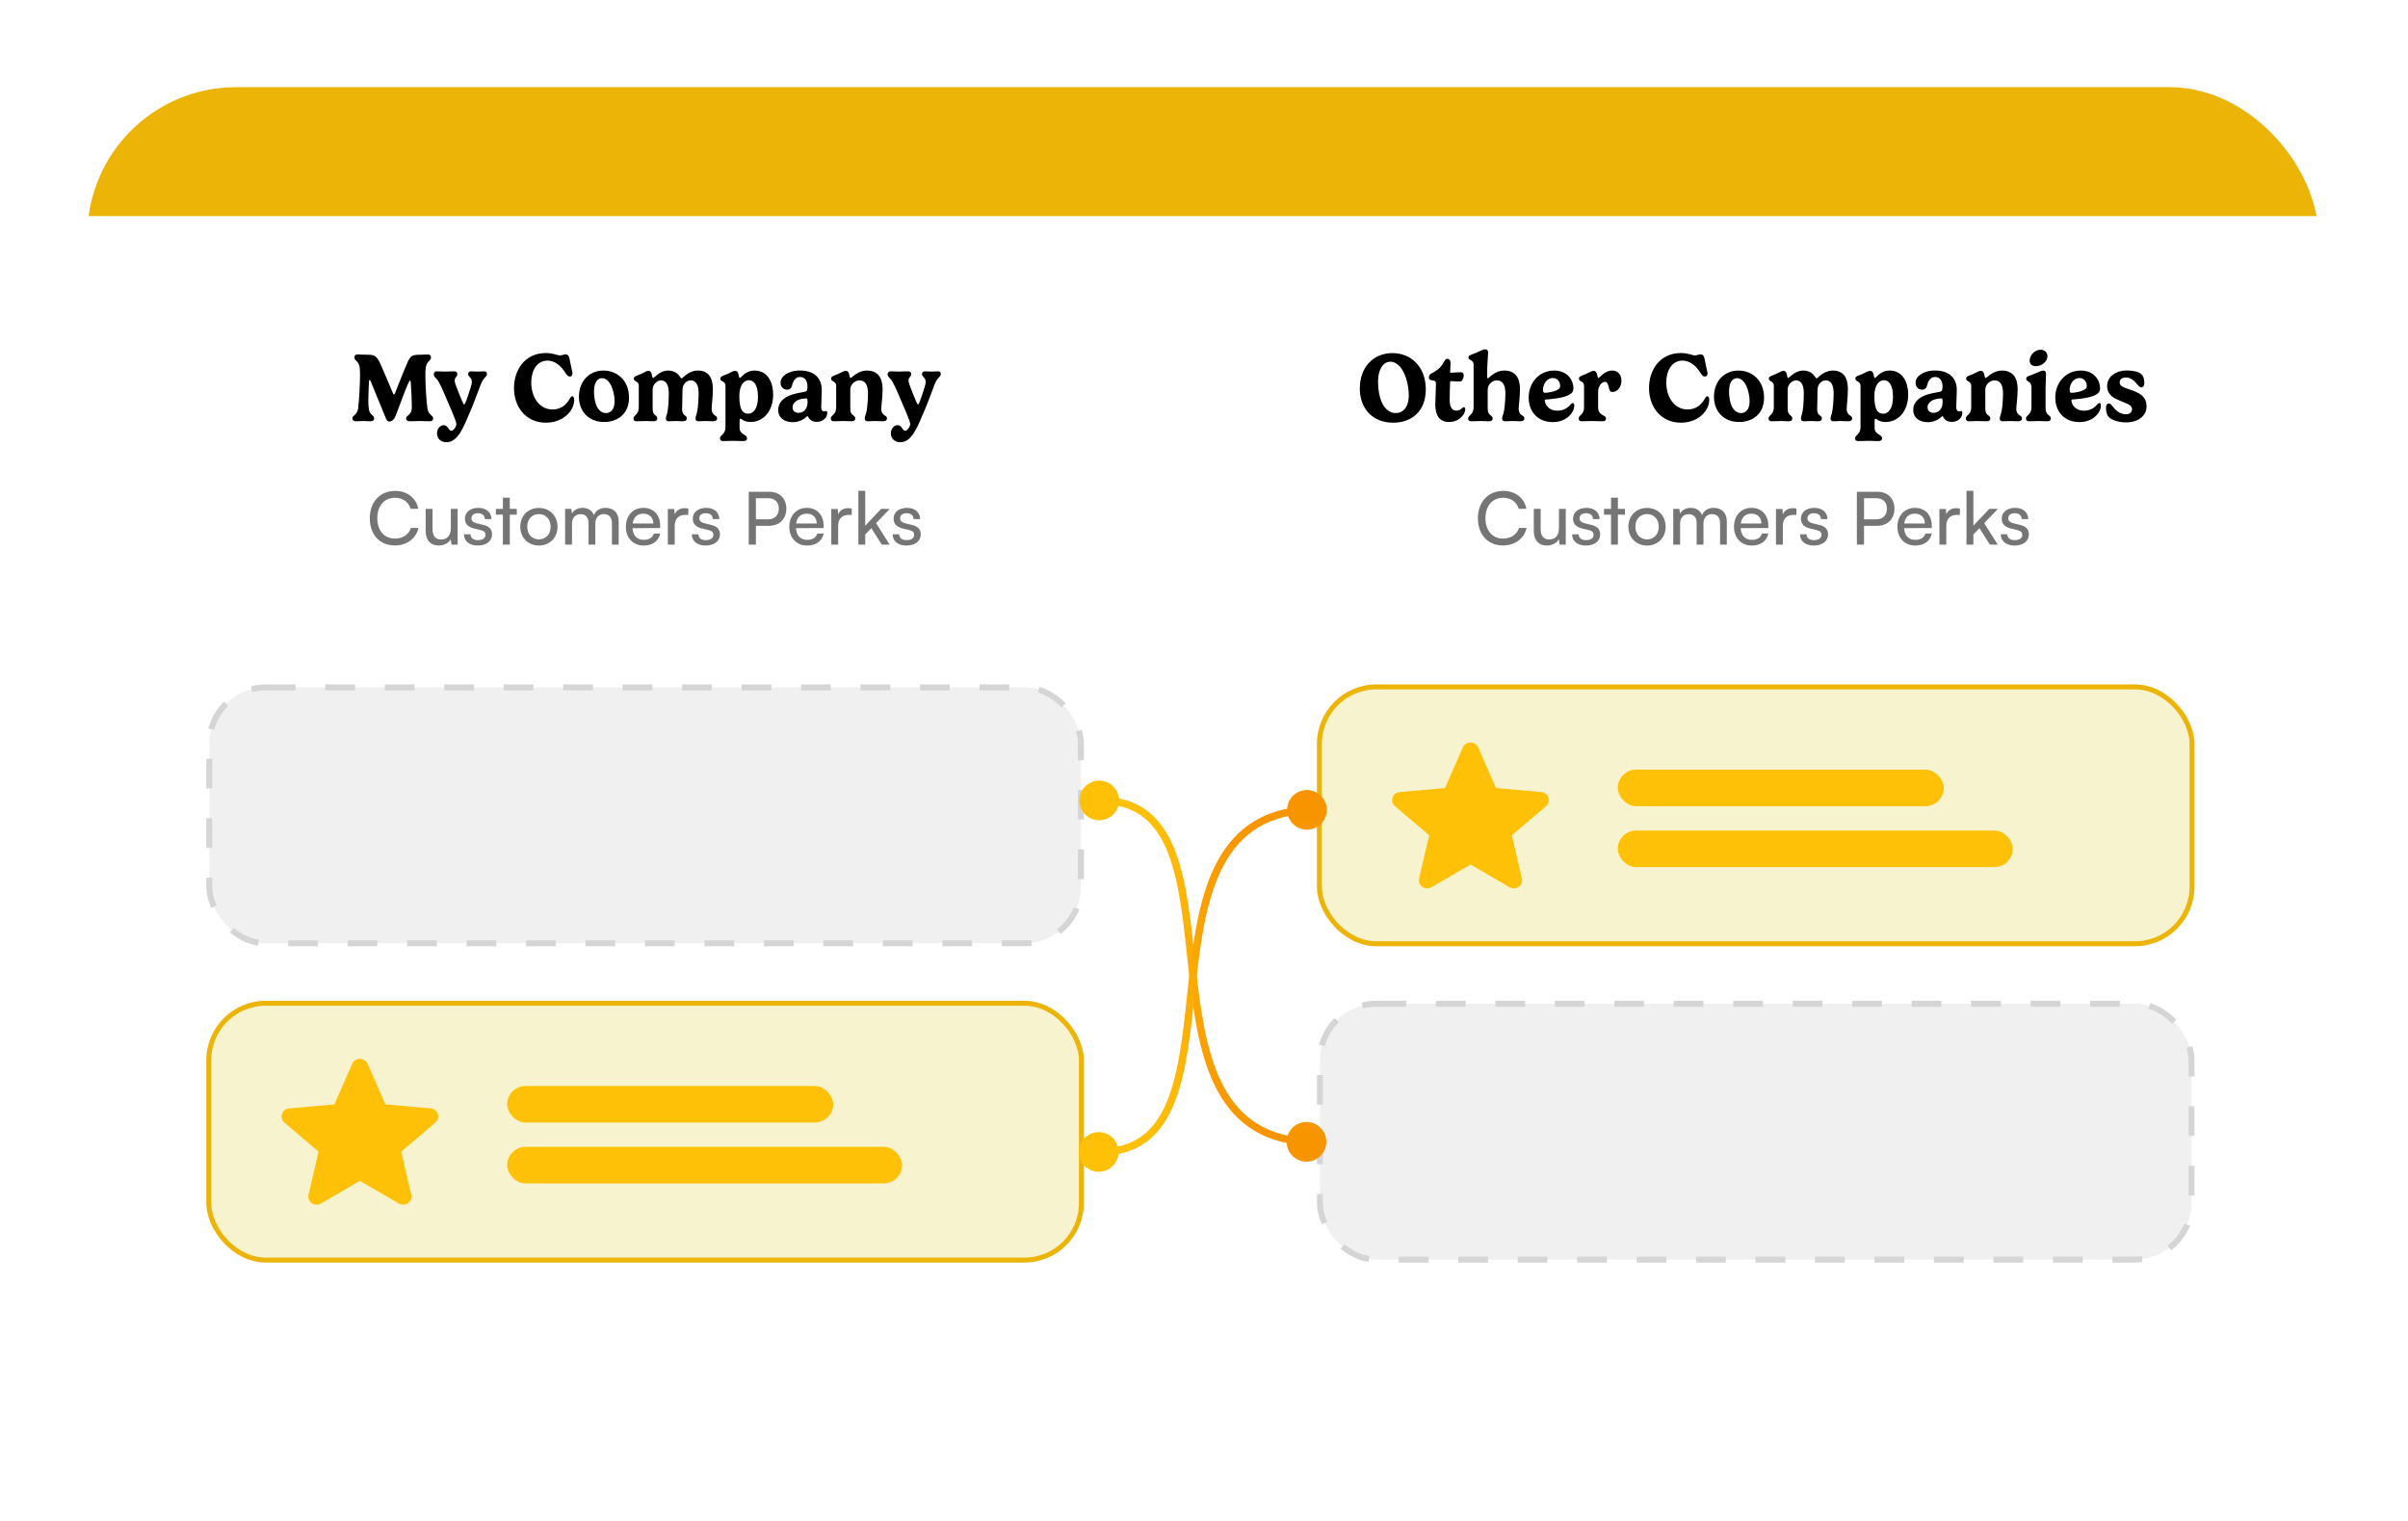 <svg width="464" height="293" viewBox="0 0 464 293" fill="none" xmlns="http://www.w3.org/2000/svg">
<g filter="url(#filter0_d_2154_11278)">
<g clip-path="url(#clip0_2154_11278)">
<rect x="16.825" y="15.619" width="429.905" height="259.587" rx="28.66" fill="url(#paint0_linear_2154_11278)"/>
<path d="M79.024 72.13C78.855 72.13 78.422 73.144 77.454 75.729C76.862 77.298 76.336 78.745 76.064 79.309C75.838 79.722 75.481 80.042 74.993 80.042C74.748 80.042 74.532 79.816 74.41 79.553C74.156 79.008 72.249 74.225 71.497 72.459C71.375 72.177 71.3 72.036 71.224 72.036C71.149 72.036 71.112 72.158 71.093 72.355C71.055 72.693 70.971 75.494 70.971 76.039C70.971 77.016 71.074 77.871 71.224 78.2C71.572 78.876 72.089 78.886 72.089 79.44C72.089 79.769 71.91 79.995 71.412 79.995C70.802 79.995 70.435 79.948 70.097 79.948C69.674 79.948 69.176 79.995 68.556 79.995C68.114 79.995 67.907 79.779 67.907 79.45C67.907 78.745 68.828 78.905 69.016 77.476C69.213 75.898 69.373 72.646 69.373 71.19C69.373 70.617 69.355 70.147 69.326 69.799C69.195 68.314 68.283 68.399 68.283 67.675C68.283 67.356 68.443 67.121 68.941 67.121C69.279 67.121 70.05 67.168 70.51 67.168C71.6 67.168 71.91 67.225 72.239 67.431C72.587 67.647 72.906 68.155 73.085 68.484C73.376 69.019 75.199 73.37 75.754 74.667C75.791 74.77 75.838 74.836 75.913 74.836C75.96 74.836 76.017 74.808 76.083 74.676C76.242 74.263 77.887 70.043 78.61 68.446C78.855 67.929 79.099 67.61 79.381 67.422C79.691 67.234 80.189 67.168 81.157 67.168C81.448 67.168 82.087 67.121 82.425 67.121C82.886 67.121 83.055 67.365 83.055 67.685C83.055 68.38 82.2 68.343 82.021 69.771C81.974 70.156 81.965 70.739 81.965 71.105C81.965 73.097 82.181 76.264 82.35 77.439C82.548 78.924 83.469 78.745 83.469 79.45C83.469 79.779 83.262 79.995 82.792 79.995C82.191 79.995 81.288 79.948 80.875 79.948C80.236 79.948 79.606 79.995 78.996 79.995C78.516 79.995 78.253 79.797 78.253 79.478C78.253 78.848 79.118 78.876 79.315 77.777C79.343 77.617 79.353 77.354 79.353 77.025C79.353 76.18 79.278 74.112 79.146 72.449C79.118 72.214 79.052 72.13 79.024 72.13ZM92.624 72.938C92.079 74.329 91.347 76.386 90.764 77.74C89.279 81.254 88.227 84.035 86.019 84.035C84.994 84.035 84.205 83.359 84.205 82.335C84.205 81.433 84.806 80.746 85.511 80.746C85.859 80.746 86.075 80.934 86.244 81.15C86.488 81.479 86.667 81.818 86.996 81.818C87.344 81.818 87.936 81.066 87.936 80.53C87.936 79.891 86.535 76.875 86.019 75.625C85.605 74.648 84.637 72.289 84.102 71.801C83.829 71.528 83.585 71.303 83.585 70.927C83.585 70.598 83.791 70.372 84.205 70.372C84.75 70.372 85.163 70.419 85.727 70.419C86.244 70.419 86.892 70.372 87.456 70.372C87.87 70.372 88.124 70.485 88.124 70.993C88.124 71.35 87.607 71.575 87.607 72.13C87.607 72.477 87.804 73.05 88.396 74.526C88.932 75.832 89.298 76.772 89.43 76.772C89.627 76.772 90.031 75.541 90.501 74.075C90.867 73.013 90.924 72.637 90.924 72.402C90.924 71.594 90.2 71.406 90.2 70.908C90.2 70.57 90.435 70.372 90.745 70.372C91.159 70.372 91.779 70.419 92.155 70.419C92.587 70.419 92.982 70.372 93.282 70.372C93.715 70.372 93.827 70.598 93.827 70.861C93.827 71.538 93.207 71.397 92.624 72.938ZM99.041 73.605C99.041 70.166 101.08 66.849 105.187 66.849C106.634 66.849 107.31 67.3 107.902 67.3C108.325 67.3 108.598 67.102 108.974 67.102C109.697 67.102 109.716 67.826 109.941 68.944C110.186 70.213 110.317 70.523 110.317 70.786C110.317 71.19 110.082 71.378 109.81 71.378C109.312 71.378 109.058 70.805 108.645 70.213C107.78 69.001 106.643 68.305 105.516 68.305C103.439 68.305 102.368 70.25 102.368 72.487C102.368 75.381 103.937 77.721 106.493 77.721C108.259 77.721 109.274 76.593 109.763 75.672C109.932 75.4 110.073 75.174 110.27 75.174C110.543 75.174 110.646 75.55 110.646 75.86C110.646 76.471 110.458 77.166 110.064 77.805C109.255 79.111 107.583 80.267 105.205 80.267C101.24 80.267 99.041 77.129 99.041 73.605ZM116.02 71.688C115.202 71.688 114.46 72.393 114.46 74.263C114.46 75.137 114.601 76.255 114.995 77.11C115.418 77.993 116.085 78.416 116.753 78.416C117.617 78.416 118.425 77.787 118.425 76.133C118.425 75.174 118.172 73.99 117.786 73.154C117.307 72.177 116.659 71.688 116.02 71.688ZM111.556 75.259C111.556 72.28 113.539 70.222 116.273 70.222C118.876 70.222 121.207 72.092 121.207 75.428C121.207 78.576 119.027 80.136 116.386 80.136C113.445 80.136 111.556 78.087 111.556 75.259ZM131.348 71.725C131.573 71.725 132.626 70.222 134.458 70.222C136.478 70.222 137.362 71.538 137.362 73.793C137.362 75.343 137.127 76.969 137.127 77.627C137.127 78.05 137.268 78.482 137.559 78.717C137.888 78.989 138.179 79.046 138.179 79.45C138.179 79.779 137.944 79.995 137.399 79.995C136.92 79.995 136.469 79.948 135.98 79.948C135.351 79.948 135.153 79.995 134.561 79.995C134.167 79.995 134.026 79.76 134.026 79.478C134.026 79.111 134.167 78.764 134.242 78.557C134.42 78.021 134.618 76.292 134.618 74.62C134.618 72.9 134.045 72.111 133.077 72.111C132.447 72.111 131.507 72.703 131.507 73.99C131.507 75.541 131.442 76.969 131.442 77.627C131.442 78.05 131.507 78.472 131.78 78.717C132.09 78.989 132.344 79.046 132.344 79.45C132.344 79.779 132.118 79.995 131.573 79.995C131.085 79.995 130.746 79.948 130.267 79.948C129.637 79.948 129.44 79.995 128.848 79.995C128.453 79.995 128.313 79.76 128.313 79.478C128.313 79.111 128.453 78.764 128.529 78.557C128.707 78.021 128.867 76.292 128.867 74.62C128.867 72.9 128.313 72.111 127.345 72.111C126.668 72.111 125.757 72.853 125.757 73.868V77.364C125.757 78.106 125.832 78.388 126.095 78.679C126.349 78.961 126.649 79.027 126.649 79.45C126.649 79.769 126.471 79.995 125.935 79.995C125.418 79.995 124.958 79.948 124.479 79.948C123.877 79.948 123.323 79.995 122.665 79.995C122.223 79.995 122.073 79.76 122.073 79.478C122.073 79.074 122.411 78.867 122.58 78.689C123.022 78.2 123.088 77.711 123.088 77.232V73.173C123.088 72.628 122.778 72.412 122.515 72.289C122.346 72.195 122.129 72.073 122.129 71.782C122.129 71.303 122.731 71.218 123.454 70.908C124.375 70.485 124.591 70.278 124.911 70.278C125.259 70.278 125.465 70.429 125.578 70.908C125.663 71.275 125.71 71.66 125.851 71.66C126.057 71.66 127.11 70.222 128.726 70.222C129.684 70.222 130.427 70.579 130.925 71.275C131.141 71.547 131.226 71.725 131.348 71.725ZM144.267 72.083C143.356 72.083 142.463 73.041 142.463 75.146C142.463 77.984 143.252 78.538 144.164 78.538C145.113 78.538 146.053 77.636 146.053 75.287C146.053 72.985 145.273 72.083 144.267 72.083ZM148.975 74.883C148.975 78.087 147.049 80.136 144.634 80.136C143.327 80.136 142.876 79.497 142.679 79.497C142.557 79.497 142.51 79.628 142.51 80.013V81.198C142.51 81.996 142.876 82.212 143.243 82.485C143.553 82.701 143.948 82.842 143.948 83.265C143.948 83.594 143.769 83.81 143.224 83.81C142.745 83.81 141.786 83.763 141.26 83.763C140.621 83.763 140.029 83.81 139.353 83.81C138.892 83.81 138.742 83.575 138.742 83.302C138.742 82.889 139.09 82.682 139.268 82.504C139.728 82.015 139.794 81.536 139.794 81.047V73.173C139.794 72.618 139.447 72.402 139.165 72.28C138.967 72.158 138.798 72.036 138.798 71.782C138.798 71.303 139.381 71.218 140.104 70.908C141.025 70.485 141.279 70.278 141.617 70.278C141.965 70.278 142.162 70.429 142.294 70.908C142.369 71.275 142.425 71.66 142.576 71.66C142.792 71.66 143.562 70.222 145.414 70.222C147.706 70.222 148.975 72.167 148.975 74.883ZM155.61 76.349C155.61 75.738 155.544 75.597 155.441 75.597C154.896 75.597 154.407 75.672 153.966 75.832C153.167 76.114 152.716 76.687 152.716 77.317C152.716 77.946 153.167 78.369 153.853 78.369C154.952 78.369 155.61 77.505 155.61 76.349ZM152.641 74.845C153.815 74.469 155.103 74.394 155.366 74.197C155.479 74.112 155.591 73.915 155.591 73.295C155.591 72.261 155.14 71.462 154.154 71.462C153.327 71.462 152.885 72.12 152.641 73.032C152.5 73.539 152.284 73.906 151.663 73.906C151.024 73.906 150.404 73.454 150.404 72.543C150.404 71.415 151.767 70.213 154.172 70.213C156.512 70.213 158.345 71.359 158.345 73.971C158.345 75.174 158.241 76.339 158.241 77.298C158.241 77.664 158.363 78.078 158.786 78.078C158.984 78.078 159.078 78.012 159.219 78.012C159.322 78.012 159.406 78.153 159.406 78.369C159.406 79.356 158.533 80.108 157.452 80.108C156.569 80.108 156.042 79.788 155.742 79.177C155.704 79.093 155.648 79.008 155.573 79.008C155.497 79.008 155.422 79.111 155.347 79.187C154.755 79.741 153.768 80.173 152.772 80.173C151.184 80.173 149.953 79.356 149.953 77.815C149.953 76.33 150.996 75.4 152.641 74.845ZM170.071 73.793C170.071 75.343 169.808 76.969 169.808 77.627C169.808 78.05 169.959 78.472 170.269 78.717C170.616 78.98 170.908 79.046 170.908 79.45C170.908 79.779 170.682 79.995 170.128 79.995C169.63 79.995 169.197 79.948 168.662 79.948C168.032 79.948 167.769 79.995 167.177 79.995C166.773 79.995 166.623 79.76 166.623 79.478C166.623 79.111 166.792 78.764 166.858 78.557C167.045 78.021 167.252 76.292 167.252 74.62C167.252 72.9 166.66 72.111 165.598 72.111C164.809 72.111 163.841 72.853 163.841 73.868V77.364C163.841 78.106 163.926 78.388 164.208 78.679C164.48 78.961 164.8 79.027 164.8 79.45C164.8 79.769 164.621 79.995 164.067 79.995C163.531 79.995 163.024 79.948 162.526 79.948C161.905 79.948 161.37 79.995 160.693 79.995C160.233 79.995 160.082 79.76 160.082 79.478C160.082 79.074 160.43 78.867 160.609 78.689C161.069 78.2 161.125 77.711 161.125 77.232V73.173C161.125 72.628 160.787 72.402 160.505 72.28C160.308 72.158 160.139 72.036 160.139 71.782C160.139 71.303 160.721 71.218 161.436 70.908C162.366 70.485 162.62 70.278 162.948 70.278C163.296 70.278 163.493 70.429 163.625 70.908C163.7 71.275 163.757 71.66 163.916 71.66C164.123 71.66 165.251 70.222 167.027 70.222C169.094 70.222 170.071 71.538 170.071 73.793ZM180.077 72.938C179.532 74.329 178.799 76.386 178.217 77.74C176.732 81.254 175.68 84.035 173.471 84.035C172.447 84.035 171.658 83.359 171.658 82.335C171.658 81.433 172.259 80.746 172.964 80.746C173.312 80.746 173.528 80.934 173.697 81.15C173.941 81.479 174.12 81.818 174.449 81.818C174.796 81.818 175.388 81.066 175.388 80.53C175.388 79.891 173.988 76.875 173.471 75.625C173.058 74.648 172.09 72.289 171.555 71.801C171.282 71.528 171.038 71.303 171.038 70.927C171.038 70.598 171.244 70.372 171.658 70.372C172.203 70.372 172.616 70.419 173.18 70.419C173.697 70.419 174.345 70.372 174.909 70.372C175.323 70.372 175.576 70.485 175.576 70.993C175.576 71.35 175.06 71.575 175.06 72.13C175.06 72.477 175.257 73.05 175.849 74.526C176.384 75.832 176.751 76.772 176.883 76.772C177.08 76.772 177.484 75.541 177.954 74.075C178.32 73.013 178.377 72.637 178.377 72.402C178.377 71.594 177.653 71.406 177.653 70.908C177.653 70.57 177.888 70.372 178.198 70.372C178.612 70.372 179.232 70.419 179.608 70.419C180.04 70.419 180.435 70.372 180.735 70.372C181.167 70.372 181.28 70.598 181.28 70.861C181.28 71.538 180.66 71.397 180.077 72.938Z" fill="black"/>
<path d="M76.086 103.924C73.183 103.924 71.252 101.838 71.252 98.681C71.252 95.537 73.239 93.409 76.157 93.409C78.454 93.409 80.216 94.776 80.597 96.862H79.117C78.736 95.537 77.594 94.734 76.115 94.734C74.057 94.734 72.704 96.284 72.704 98.667C72.704 101.049 74.057 102.599 76.115 102.599C77.609 102.599 78.793 101.796 79.173 100.541H80.639C80.202 102.571 78.384 103.924 76.086 103.924ZM86.871 96.876H88.182V103.769H86.998L86.857 102.726C86.463 103.445 85.547 103.938 84.532 103.938C82.925 103.938 82.023 102.853 82.023 101.161V96.876H83.348V100.725C83.348 102.205 83.982 102.768 84.997 102.768C86.209 102.768 86.871 101.993 86.871 100.513V96.876ZM89.403 101.768H90.672C90.672 102.472 91.207 102.895 92.081 102.895C93.012 102.895 93.547 102.515 93.547 101.88C93.547 101.415 93.322 101.133 92.603 100.95L91.391 100.668C90.164 100.372 89.587 99.766 89.587 98.751C89.587 97.483 90.658 96.679 92.18 96.679C93.688 96.679 94.675 97.525 94.703 98.836H93.434C93.406 98.145 92.941 97.708 92.138 97.708C91.306 97.708 90.841 98.075 90.841 98.709C90.841 99.174 91.179 99.484 91.856 99.653L93.068 99.949C94.238 100.231 94.816 100.767 94.816 101.796C94.816 103.107 93.688 103.938 92.053 103.938C90.432 103.938 89.403 103.078 89.403 101.768ZM98.23 103.769H96.905V97.99H95.552V96.876H96.905V94.72H98.23V96.876H99.583V97.99H98.23V103.769ZM100.253 100.316C100.253 98.187 101.775 96.693 103.847 96.693C105.905 96.693 107.427 98.187 107.427 100.316C107.427 102.444 105.905 103.938 103.847 103.938C101.775 103.938 100.253 102.444 100.253 100.316ZM101.592 100.316C101.592 101.753 102.508 102.754 103.847 102.754C105.172 102.754 106.102 101.753 106.102 100.316C106.102 98.878 105.172 97.877 103.847 97.877C102.508 97.877 101.592 98.878 101.592 100.316ZM110.219 103.769H108.894V96.876H110.078L110.205 97.779C110.557 97.13 111.29 96.679 112.263 96.679C113.334 96.679 114.095 97.215 114.447 98.075C114.772 97.215 115.603 96.679 116.674 96.679C118.253 96.679 119.212 97.666 119.212 99.259V103.769H117.915V99.583C117.915 98.498 117.309 97.877 116.378 97.877C115.378 97.877 114.715 98.582 114.715 99.681V103.769H113.404V99.569C113.404 98.483 112.812 97.891 111.882 97.891C110.881 97.891 110.219 98.582 110.219 99.681V103.769ZM124.022 103.938C121.993 103.938 120.597 102.472 120.597 100.33C120.597 98.173 121.964 96.679 123.966 96.679C125.925 96.679 127.208 98.032 127.208 100.076V100.569L121.88 100.584C121.978 102.035 122.74 102.839 124.05 102.839C125.079 102.839 125.756 102.416 125.982 101.627H127.222C126.884 103.107 125.728 103.938 124.022 103.938ZM123.966 97.793C122.81 97.793 122.077 98.483 121.908 99.696H125.883C125.883 98.554 125.136 97.793 123.966 97.793ZM132.634 96.82V98.032H132.042C130.788 98.032 130.013 98.793 130.013 100.118V103.769H128.688V96.891H129.928L130.013 97.934C130.295 97.215 130.985 96.736 131.93 96.736C132.169 96.736 132.367 96.764 132.634 96.82ZM133.313 101.768H134.582C134.582 102.472 135.117 102.895 135.991 102.895C136.922 102.895 137.457 102.515 137.457 101.88C137.457 101.415 137.232 101.133 136.513 100.95L135.301 100.668C134.074 100.372 133.496 99.766 133.496 98.751C133.496 97.483 134.568 96.679 136.09 96.679C137.598 96.679 138.585 97.525 138.613 98.836H137.344C137.316 98.145 136.851 97.708 136.048 97.708C135.216 97.708 134.751 98.075 134.751 98.709C134.751 99.174 135.089 99.484 135.766 99.653L136.978 99.949C138.148 100.231 138.726 100.767 138.726 101.796C138.726 103.107 137.598 103.938 135.963 103.938C134.342 103.938 133.313 103.078 133.313 101.768ZM148.236 100.133H145.656V103.769H144.275V93.578H148.236C150.237 93.578 151.52 94.889 151.52 96.848C151.52 98.751 150.223 100.133 148.236 100.133ZM147.996 94.819H145.656V98.892H147.94C149.307 98.892 150.068 98.089 150.068 96.834C150.068 95.552 149.293 94.819 147.996 94.819ZM155.516 103.938C153.487 103.938 152.091 102.472 152.091 100.33C152.091 98.173 153.458 96.679 155.46 96.679C157.419 96.679 158.702 98.032 158.702 100.076V100.569L153.374 100.584C153.473 102.035 154.234 102.839 155.545 102.839C156.573 102.839 157.25 102.416 157.476 101.627H158.716C158.378 103.107 157.222 103.938 155.516 103.938ZM155.46 97.793C154.304 97.793 153.571 98.483 153.402 99.696H157.377C157.377 98.554 156.63 97.793 155.46 97.793ZM164.128 96.82V98.032H163.536C162.282 98.032 161.507 98.793 161.507 100.118V103.769H160.182V96.891H161.422L161.507 97.934C161.789 97.215 162.479 96.736 163.424 96.736C163.663 96.736 163.861 96.764 164.128 96.82ZM166.724 103.769H165.399V93.395H166.724V100.118L169.783 96.876H171.446L168.81 99.625L171.432 103.769H169.91L167.894 100.584L166.724 101.81V103.769ZM172.006 101.768H173.275C173.275 102.472 173.811 102.895 174.684 102.895C175.615 102.895 176.15 102.515 176.15 101.88C176.15 101.415 175.925 101.133 175.206 100.95L173.994 100.668C172.767 100.372 172.19 99.766 172.19 98.751C172.19 97.483 173.261 96.679 174.783 96.679C176.291 96.679 177.278 97.525 177.306 98.836H176.038C176.009 98.145 175.544 97.708 174.741 97.708C173.909 97.708 173.444 98.075 173.444 98.709C173.444 99.174 173.782 99.484 174.459 99.653L175.671 99.949C176.841 100.231 177.419 100.767 177.419 101.796C177.419 103.107 176.291 103.938 174.656 103.938C173.035 103.938 172.006 103.078 172.006 101.768Z" fill="#757575"/>
<rect x="40.327" y="131.272" width="167.956" height="49.296" rx="10.891" fill="#F0F0F0" stroke="#D5D5D5" stroke-width="1.146" stroke-dasharray="5.73 5.73"/>
<rect x="40.231" y="192.128" width="168.147" height="49.487" rx="10.986" fill="#F7F3CE" stroke="#EDB408" stroke-width="0.955"/>
<g clip-path="url(#clip1_2154_11278)">
<path d="M84.367 213.458C84.169 212.864 83.627 212.442 82.985 212.386L74.269 211.617L70.823 203.783C70.569 203.209 69.99 202.837 69.347 202.837C68.704 202.837 68.126 203.209 67.871 203.785L64.425 211.617L55.708 212.386C55.068 212.443 54.527 212.864 54.328 213.458C54.129 214.052 54.313 214.703 54.797 215.114L61.385 220.725L59.442 229.036C59.3 229.647 59.544 230.278 60.066 230.645C60.347 230.842 60.675 230.942 61.007 230.942C61.292 230.942 61.575 230.867 61.829 230.719L69.347 226.356L76.862 230.719C77.412 231.041 78.106 231.011 78.627 230.645C79.149 230.277 79.393 229.645 79.251 229.036L77.308 220.725L83.896 215.115C84.38 214.703 84.566 214.053 84.367 213.458Z" fill="#FFC107"/>
</g>
<rect x="97.732" y="208.073" width="62.809" height="7.038" rx="3.519" fill="#FFC107"/>
<rect x="97.732" y="219.804" width="76.096" height="7.038" rx="3.519" fill="#FFC107"/>
<path d="M267.905 68.512C266.74 68.512 265.537 69.658 265.537 72.468C265.537 73.746 265.753 75.231 266.317 76.48C266.966 77.824 267.999 78.416 268.929 78.416C270.273 78.416 271.457 77.42 271.457 74.958C271.457 73.567 271.11 71.895 270.536 70.701C269.916 69.339 268.911 68.512 267.905 68.512ZM262.023 73.661C262.023 69.639 264.579 66.858 268.319 66.858C271.777 66.858 274.737 69.367 274.737 73.868C274.737 78.125 271.946 80.267 268.45 80.267C264.428 80.267 262.023 77.505 262.023 73.661ZM279.425 72.44C279.388 72.825 279.341 74.921 279.341 75.898C279.341 76.969 279.622 77.946 280.656 77.946C281.173 77.946 281.53 77.645 281.765 77.448C281.878 77.335 281.953 77.279 282.056 77.279C282.197 77.279 282.338 77.382 282.338 77.73C282.338 77.927 282.272 78.181 282.141 78.435C281.784 79.168 280.853 80.136 279.228 80.136C277.377 80.136 276.569 78.886 276.569 76.734C276.569 75.879 276.691 73.877 276.691 72.797C276.691 72.412 276.587 72.214 276.277 72.158C275.695 72.092 275.338 71.998 275.338 71.632C275.338 71.303 275.422 70.983 275.779 70.805C276.399 70.495 277.02 70.091 277.471 69.639C278.222 68.859 278.326 67.957 278.908 67.957C279.247 67.957 279.51 68.221 279.51 68.794C279.51 69.188 279.416 70.476 279.416 70.56C279.416 70.607 279.425 70.635 279.5 70.635C279.688 70.635 281.126 70.551 281.37 70.551C281.793 70.551 282.047 70.673 282.047 71.19C282.047 71.528 281.859 71.998 281.662 72.214C281.605 72.27 281.474 72.336 281.295 72.336C281.088 72.336 279.867 72.261 279.585 72.261C279.529 72.261 279.435 72.28 279.425 72.44ZM283.95 77.232V69.038C283.95 68.568 283.622 68.324 283.34 68.192C283.142 68.08 282.954 67.957 282.954 67.704C282.954 67.253 283.537 67.168 284.261 66.867C285.181 66.501 285.736 66.134 286.149 66.134C286.516 66.134 286.751 66.322 286.751 66.755C286.751 67.271 286.553 68.766 286.553 71.34C286.553 71.65 286.629 71.716 286.704 71.716C286.91 71.716 287.991 70.222 289.852 70.222C291.919 70.222 292.887 71.538 292.887 73.793C292.887 75.343 292.633 76.969 292.633 77.627C292.633 78.05 292.783 78.472 293.084 78.717C293.441 78.98 293.733 79.046 293.733 79.45C293.733 79.779 293.498 79.995 292.943 79.995C292.455 79.995 292.022 79.948 291.487 79.948C290.857 79.948 290.594 79.995 290.002 79.995C289.598 79.995 289.448 79.76 289.448 79.478C289.448 79.111 289.607 78.764 289.683 78.557C289.861 78.021 290.077 76.292 290.077 74.62C290.077 72.9 289.485 72.111 288.414 72.111C287.634 72.111 286.666 72.853 286.666 73.868V77.364C286.666 78.106 286.751 78.388 287.033 78.679C287.305 78.961 287.625 79.027 287.625 79.45C287.625 79.769 287.446 79.995 286.892 79.995C286.356 79.995 285.877 79.948 285.341 79.948C284.702 79.948 284.308 79.995 283.509 79.995C283.048 79.995 282.898 79.76 282.898 79.478C282.898 79.074 283.255 78.867 283.424 78.689C283.894 78.2 283.95 77.711 283.95 77.232ZM300.632 73.191C300.632 72.317 300.03 71.66 299.213 71.66C298.094 71.66 297.324 72.797 297.324 73.962C297.324 74.31 297.437 74.516 297.69 74.516C298.282 74.516 299.805 74.263 300.387 73.746C300.547 73.596 300.632 73.426 300.632 73.191ZM302.389 74.883C301.308 75.494 299.072 75.729 297.916 75.794C297.737 75.804 297.672 75.841 297.672 75.973C297.672 76.668 298.348 77.956 300.077 77.956C301.412 77.956 302.21 77.307 302.689 76.687C302.812 76.565 302.953 76.48 303.065 76.48C303.234 76.48 303.347 76.65 303.347 77.016C303.347 78.247 301.9 80.154 299.231 80.154C296.337 80.154 294.561 78.191 294.561 75.409C294.561 72.618 296.525 70.222 299.485 70.222C302.06 70.222 303.188 72.12 303.188 73.624C303.188 74.263 302.868 74.629 302.389 74.883ZM309.271 72.393C308.52 72.393 307.946 73.379 307.946 74.291V77.242C307.946 77.984 308.097 78.294 308.623 78.689C308.933 78.924 309.469 79.017 309.469 79.45C309.469 79.769 309.3 79.995 308.745 79.995C308.2 79.995 307.561 79.948 306.631 79.948C305.992 79.948 305.597 79.995 304.798 79.995C304.338 79.995 304.188 79.76 304.188 79.478C304.188 79.074 304.535 78.867 304.714 78.689C305.174 78.2 305.231 77.711 305.231 77.232V73.173C305.231 72.628 304.892 72.402 304.611 72.28C304.413 72.158 304.244 72.036 304.244 71.782C304.244 71.303 304.827 71.218 305.541 70.908C306.471 70.485 306.725 70.278 307.054 70.278C307.401 70.278 307.599 70.429 307.73 70.908C307.805 71.275 307.862 71.66 308.022 71.66C308.228 71.66 309.13 70.222 310.643 70.222C311.564 70.222 312.438 70.767 312.438 72.261C312.438 73.295 311.686 74.347 310.756 74.347C310.136 74.347 310.108 73.962 309.967 73.314C309.845 72.722 309.6 72.393 309.271 72.393ZM317.752 73.605C317.752 70.166 319.791 66.849 323.898 66.849C325.345 66.849 326.021 67.3 326.613 67.3C327.036 67.3 327.309 67.102 327.684 67.102C328.408 67.102 328.427 67.826 328.652 68.944C328.897 70.213 329.028 70.523 329.028 70.786C329.028 71.19 328.793 71.378 328.521 71.378C328.023 71.378 327.769 70.805 327.356 70.213C326.491 69.001 325.354 68.305 324.226 68.305C322.15 68.305 321.078 70.25 321.078 72.487C321.078 75.381 322.648 77.721 325.204 77.721C326.97 77.721 327.985 76.593 328.474 75.672C328.643 75.4 328.784 75.174 328.981 75.174C329.254 75.174 329.357 75.55 329.357 75.86C329.357 76.471 329.169 77.166 328.774 77.805C327.966 79.111 326.294 80.267 323.916 80.267C319.951 80.267 317.752 77.129 317.752 73.605ZM334.731 71.688C333.913 71.688 333.171 72.393 333.171 74.263C333.171 75.137 333.312 76.255 333.706 77.11C334.129 77.993 334.796 78.416 335.464 78.416C336.328 78.416 337.136 77.787 337.136 76.133C337.136 75.174 336.882 73.99 336.497 73.154C336.018 72.177 335.37 71.688 334.731 71.688ZM330.267 75.259C330.267 72.28 332.25 70.222 334.984 70.222C337.587 70.222 339.918 72.092 339.918 75.428C339.918 78.576 337.738 80.136 335.097 80.136C332.156 80.136 330.267 78.087 330.267 75.259ZM350.059 71.725C350.284 71.725 351.337 70.222 353.169 70.222C355.189 70.222 356.073 71.538 356.073 73.793C356.073 75.343 355.838 76.969 355.838 77.627C355.838 78.05 355.979 78.482 356.27 78.717C356.599 78.989 356.89 79.046 356.89 79.45C356.89 79.779 356.655 79.995 356.11 79.995C355.631 79.995 355.18 79.948 354.691 79.948C354.062 79.948 353.864 79.995 353.272 79.995C352.878 79.995 352.737 79.76 352.737 79.478C352.737 79.111 352.878 78.764 352.953 78.557C353.131 78.021 353.329 76.292 353.329 74.62C353.329 72.9 352.755 72.111 351.788 72.111C351.158 72.111 350.218 72.703 350.218 73.99C350.218 75.541 350.153 76.969 350.153 77.627C350.153 78.05 350.218 78.472 350.491 78.717C350.801 78.989 351.055 79.046 351.055 79.45C351.055 79.779 350.829 79.995 350.284 79.995C349.795 79.995 349.457 79.948 348.978 79.948C348.348 79.948 348.151 79.995 347.559 79.995C347.164 79.995 347.023 79.76 347.023 79.478C347.023 79.111 347.164 78.764 347.24 78.557C347.418 78.021 347.578 76.292 347.578 74.62C347.578 72.9 347.023 72.111 346.056 72.111C345.379 72.111 344.467 72.853 344.467 73.868V77.364C344.467 78.106 344.543 78.388 344.806 78.679C345.059 78.961 345.36 79.027 345.36 79.45C345.36 79.769 345.182 79.995 344.646 79.995C344.129 79.995 343.669 79.948 343.19 79.948C342.588 79.948 342.034 79.995 341.376 79.995C340.934 79.995 340.784 79.76 340.784 79.478C340.784 79.074 341.122 78.867 341.291 78.689C341.733 78.2 341.799 77.711 341.799 77.232V73.173C341.799 72.628 341.489 72.412 341.226 72.289C341.056 72.195 340.84 72.073 340.84 71.782C340.84 71.303 341.442 71.218 342.165 70.908C343.086 70.485 343.302 70.278 343.622 70.278C343.969 70.278 344.176 70.429 344.289 70.908C344.374 71.275 344.42 71.66 344.561 71.66C344.768 71.66 345.821 70.222 347.437 70.222C348.395 70.222 349.138 70.579 349.636 71.275C349.852 71.547 349.936 71.725 350.059 71.725ZM362.978 72.083C362.067 72.083 361.174 73.041 361.174 75.146C361.174 77.984 361.963 78.538 362.875 78.538C363.824 78.538 364.763 77.636 364.763 75.287C364.763 72.985 363.983 72.083 362.978 72.083ZM367.686 74.883C367.686 78.087 365.759 80.136 363.345 80.136C362.038 80.136 361.587 79.497 361.39 79.497C361.268 79.497 361.221 79.628 361.221 80.013V81.198C361.221 81.996 361.587 82.212 361.954 82.485C362.264 82.701 362.659 82.842 362.659 83.265C362.659 83.594 362.48 83.81 361.935 83.81C361.456 83.81 360.497 83.763 359.971 83.763C359.332 83.763 358.74 83.81 358.063 83.81C357.603 83.81 357.453 83.575 357.453 83.302C357.453 82.889 357.8 82.682 357.979 82.504C358.439 82.015 358.505 81.536 358.505 81.047V73.173C358.505 72.618 358.157 72.402 357.876 72.28C357.678 72.158 357.509 72.036 357.509 71.782C357.509 71.303 358.092 71.218 358.815 70.908C359.736 70.485 359.99 70.278 360.328 70.278C360.676 70.278 360.873 70.429 361.005 70.908C361.08 71.275 361.136 71.66 361.287 71.66C361.503 71.66 362.273 70.222 364.124 70.222C366.417 70.222 367.686 72.167 367.686 74.883ZM374.321 76.349C374.321 75.738 374.255 75.597 374.152 75.597C373.607 75.597 373.118 75.672 372.677 75.832C371.878 76.114 371.427 76.687 371.427 77.317C371.427 77.946 371.878 78.369 372.564 78.369C373.663 78.369 374.321 77.505 374.321 76.349ZM371.352 74.845C372.526 74.469 373.814 74.394 374.077 74.197C374.189 74.112 374.302 73.915 374.302 73.295C374.302 72.261 373.851 71.462 372.865 71.462C372.038 71.462 371.596 72.12 371.352 73.032C371.211 73.539 370.995 73.906 370.374 73.906C369.735 73.906 369.115 73.454 369.115 72.543C369.115 71.415 370.478 70.213 372.883 70.213C375.223 70.213 377.056 71.359 377.056 73.971C377.056 75.174 376.952 76.339 376.952 77.298C376.952 77.664 377.074 78.078 377.497 78.078C377.694 78.078 377.788 78.012 377.929 78.012C378.033 78.012 378.117 78.153 378.117 78.369C378.117 79.356 377.243 80.108 376.163 80.108C375.28 80.108 374.753 79.788 374.453 79.177C374.415 79.093 374.359 79.008 374.283 79.008C374.208 79.008 374.133 79.111 374.058 79.187C373.466 79.741 372.479 80.173 371.483 80.173C369.895 80.173 368.664 79.356 368.664 77.815C368.664 76.33 369.707 75.4 371.352 74.845ZM388.782 73.793C388.782 75.343 388.519 76.969 388.519 77.627C388.519 78.05 388.669 78.472 388.98 78.717C389.327 78.98 389.618 79.046 389.618 79.45C389.618 79.779 389.393 79.995 388.839 79.995C388.341 79.995 387.908 79.948 387.373 79.948C386.743 79.948 386.48 79.995 385.888 79.995C385.484 79.995 385.334 79.76 385.334 79.478C385.334 79.111 385.503 78.764 385.568 78.557C385.756 78.021 385.963 76.292 385.963 74.62C385.963 72.9 385.371 72.111 384.309 72.111C383.52 72.111 382.552 72.853 382.552 73.868V77.364C382.552 78.106 382.637 78.388 382.919 78.679C383.191 78.961 383.511 79.027 383.511 79.45C383.511 79.769 383.332 79.995 382.778 79.995C382.242 79.995 381.735 79.948 381.237 79.948C380.616 79.948 380.081 79.995 379.404 79.995C378.944 79.995 378.793 79.76 378.793 79.478C378.793 79.074 379.141 78.867 379.32 78.689C379.78 78.2 379.836 77.711 379.836 77.232V73.173C379.836 72.628 379.498 72.402 379.216 72.28C379.019 72.158 378.85 72.036 378.85 71.782C378.85 71.303 379.432 71.218 380.146 70.908C381.077 70.485 381.33 70.278 381.659 70.278C382.007 70.278 382.204 70.429 382.336 70.908C382.411 71.275 382.468 71.66 382.627 71.66C382.834 71.66 383.962 70.222 385.738 70.222C387.805 70.222 388.782 71.538 388.782 73.793ZM391.097 68.296C391.097 67.262 392.103 66.21 393.183 66.21C393.935 66.21 394.527 66.698 394.527 67.469C394.527 68.521 393.4 69.376 392.281 69.376C391.473 69.376 391.097 68.916 391.097 68.296ZM394.255 70.842C394.255 71.406 394.161 72.402 394.161 74.357V77.364C394.161 78.106 394.311 78.388 394.593 78.679C394.865 78.961 395.185 79.027 395.185 79.45C395.185 79.769 395.006 79.995 394.461 79.995C393.916 79.995 393.371 79.948 392.836 79.948C392.197 79.948 391.802 79.995 391.003 79.995C390.543 79.995 390.393 79.76 390.393 79.478C390.393 79.074 390.75 78.867 390.919 78.689C391.389 78.2 391.445 77.711 391.445 77.232V73.445C391.445 72.853 391.163 72.515 390.853 72.355C390.656 72.224 390.43 72.083 390.43 71.81C390.43 71.303 391.032 71.256 391.755 70.964C392.676 70.598 393.324 70.222 393.653 70.222C394.048 70.222 394.255 70.41 394.255 70.842ZM402.106 73.191C402.106 72.317 401.505 71.66 400.687 71.66C399.569 71.66 398.799 72.797 398.799 73.962C398.799 74.31 398.911 74.516 399.165 74.516C399.757 74.516 401.279 74.263 401.862 73.746C402.022 73.596 402.106 73.426 402.106 73.191ZM403.863 74.883C402.783 75.494 400.546 75.729 399.391 75.794C399.212 75.804 399.146 75.841 399.146 75.973C399.146 76.668 399.823 77.956 401.552 77.956C402.886 77.956 403.685 77.307 404.164 76.687C404.286 76.565 404.427 76.48 404.54 76.48C404.709 76.48 404.822 76.65 404.822 77.016C404.822 78.247 403.375 80.154 400.706 80.154C397.812 80.154 396.036 78.191 396.036 75.409C396.036 72.618 398 70.222 400.96 70.222C403.535 70.222 404.662 72.12 404.662 73.624C404.662 74.263 404.343 74.629 403.863 74.883ZM409.788 70.203C410.746 70.203 412.109 70.391 412.644 70.946C413.067 71.378 413.189 71.923 413.189 72.665C413.189 73.182 412.936 73.464 412.616 73.464C412.297 73.464 412.062 73.163 411.78 72.834C411.319 72.289 410.68 71.556 409.6 71.556C408.839 71.556 408.444 71.979 408.444 72.505C408.444 73.257 409.196 73.464 410.596 73.953C412.109 74.469 413.621 75.127 413.621 77.138C413.621 78.989 411.986 80.211 409.637 80.211C408.585 80.211 406.987 79.901 406.301 79.13C406.01 78.829 405.803 78.191 405.803 77.382C405.803 76.875 406.01 76.565 406.395 76.565C406.611 76.565 406.799 76.762 407.006 77.025C407.514 77.655 408.256 78.642 409.656 78.642C410.408 78.642 410.821 78.237 410.821 77.645C410.821 76.79 409.759 76.593 408.425 76.001C407.288 75.494 406.029 74.93 406.029 73.191C406.029 71.359 407.777 70.203 409.788 70.203Z" fill="black"/>
<path d="M289.612 103.924C286.709 103.924 284.778 101.838 284.778 98.681C284.778 95.537 286.765 93.409 289.683 93.409C291.98 93.409 293.742 94.776 294.123 96.862H292.643C292.262 95.537 291.121 94.734 289.641 94.734C287.583 94.734 286.23 96.284 286.23 98.667C286.23 101.049 287.583 102.599 289.641 102.599C291.135 102.599 292.319 101.796 292.699 100.541H294.165C293.728 102.571 291.91 103.924 289.612 103.924ZM300.398 96.876H301.709V103.769H300.525L300.384 102.726C299.989 103.445 299.073 103.938 298.058 103.938C296.451 103.938 295.549 102.853 295.549 101.161V96.876H296.874V100.725C296.874 102.205 297.508 102.768 298.523 102.768C299.735 102.768 300.398 101.993 300.398 100.513V96.876ZM302.929 101.768H304.198C304.198 102.472 304.734 102.895 305.607 102.895C306.538 102.895 307.073 102.515 307.073 101.88C307.073 101.415 306.848 101.133 306.129 100.95L304.917 100.668C303.691 100.372 303.113 99.766 303.113 98.751C303.113 97.483 304.184 96.679 305.706 96.679C307.214 96.679 308.201 97.525 308.229 98.836H306.961C306.932 98.145 306.467 97.708 305.664 97.708C304.832 97.708 304.367 98.075 304.367 98.709C304.367 99.174 304.705 99.484 305.382 99.653L306.594 99.949C307.764 100.231 308.342 100.767 308.342 101.796C308.342 103.107 307.214 103.938 305.579 103.938C303.958 103.938 302.929 103.078 302.929 101.768ZM311.756 103.769H310.431V97.99H309.078V96.876H310.431V94.72H311.756V96.876H313.11V97.99H311.756V103.769ZM313.779 100.316C313.779 98.187 315.301 96.693 317.373 96.693C319.431 96.693 320.953 98.187 320.953 100.316C320.953 102.444 319.431 103.938 317.373 103.938C315.301 103.938 313.779 102.444 313.779 100.316ZM315.118 100.316C315.118 101.753 316.034 102.754 317.373 102.754C318.698 102.754 319.628 101.753 319.628 100.316C319.628 98.878 318.698 97.877 317.373 97.877C316.034 97.877 315.118 98.878 315.118 100.316ZM323.745 103.769H322.42V96.876H323.604L323.731 97.779C324.083 97.13 324.816 96.679 325.789 96.679C326.86 96.679 327.621 97.215 327.973 98.075C328.298 97.215 329.129 96.679 330.2 96.679C331.779 96.679 332.738 97.666 332.738 99.259V103.769H331.441V99.583C331.441 98.498 330.835 97.877 329.904 97.877C328.904 97.877 328.241 98.582 328.241 99.681V103.769H326.93V99.569C326.93 98.483 326.338 97.891 325.408 97.891C324.407 97.891 323.745 98.582 323.745 99.681V103.769ZM337.548 103.938C335.519 103.938 334.123 102.472 334.123 100.33C334.123 98.173 335.49 96.679 337.492 96.679C339.451 96.679 340.734 98.032 340.734 100.076V100.569L335.406 100.584C335.505 102.035 336.266 102.839 337.577 102.839C338.606 102.839 339.282 102.416 339.508 101.627H340.748C340.41 103.107 339.254 103.938 337.548 103.938ZM337.492 97.793C336.336 97.793 335.603 98.483 335.434 99.696H339.409C339.409 98.554 338.662 97.793 337.492 97.793ZM346.16 96.82V98.032H345.568C344.314 98.032 343.539 98.793 343.539 100.118V103.769H342.214V96.891H343.454L343.539 97.934C343.821 97.215 344.511 96.736 345.456 96.736C345.695 96.736 345.893 96.764 346.16 96.82ZM346.839 101.768H348.108C348.108 102.472 348.644 102.895 349.517 102.895C350.448 102.895 350.983 102.515 350.983 101.88C350.983 101.415 350.758 101.133 350.039 100.95L348.827 100.668C347.601 100.372 347.023 99.766 347.023 98.751C347.023 97.483 348.094 96.679 349.616 96.679C351.124 96.679 352.111 97.525 352.139 98.836H350.871C350.842 98.145 350.377 97.708 349.574 97.708C348.742 97.708 348.277 98.075 348.277 98.709C348.277 99.174 348.615 99.484 349.292 99.653L350.504 99.949C351.674 100.231 352.252 100.767 352.252 101.796C352.252 103.107 351.124 103.938 349.489 103.938C347.868 103.938 346.839 103.078 346.839 101.768ZM361.762 100.133H359.182V103.769H357.801V93.578H361.762C363.763 93.578 365.046 94.889 365.046 96.848C365.046 98.751 363.749 100.133 361.762 100.133ZM361.522 94.819H359.182V98.892H361.466C362.833 98.892 363.594 98.089 363.594 96.834C363.594 95.552 362.819 94.819 361.522 94.819ZM369.042 103.938C367.013 103.938 365.617 102.472 365.617 100.33C365.617 98.173 366.985 96.679 368.986 96.679C370.945 96.679 372.228 98.032 372.228 100.076V100.569L366.9 100.584C366.999 102.035 367.76 102.839 369.071 102.839C370.1 102.839 370.776 102.416 371.002 101.627H372.242C371.904 103.107 370.748 103.938 369.042 103.938ZM368.986 97.793C367.83 97.793 367.097 98.483 366.928 99.696H370.903C370.903 98.554 370.156 97.793 368.986 97.793ZM377.655 96.82V98.032H377.063C375.808 98.032 375.033 98.793 375.033 100.118V103.769H373.708V96.891H374.948L375.033 97.934C375.315 97.215 376.005 96.736 376.95 96.736C377.189 96.736 377.387 96.764 377.655 96.82ZM380.25 103.769H378.925V93.395H380.25V100.118L383.309 96.876H384.972L382.336 99.625L384.958 103.769H383.436L381.42 100.584L380.25 101.81V103.769ZM385.532 101.768H386.801C386.801 102.472 387.337 102.895 388.211 102.895C389.141 102.895 389.676 102.515 389.676 101.88C389.676 101.415 389.451 101.133 388.732 100.95L387.52 100.668C386.294 100.372 385.716 99.766 385.716 98.751C385.716 97.483 386.787 96.679 388.309 96.679C389.817 96.679 390.804 97.525 390.832 98.836H389.564C389.535 98.145 389.07 97.708 388.267 97.708C387.435 97.708 386.97 98.075 386.97 98.709C386.97 99.174 387.308 99.484 387.985 99.653L389.197 99.949C390.367 100.231 390.945 100.767 390.945 101.796C390.945 103.107 389.817 103.938 388.182 103.938C386.561 103.938 385.532 103.078 385.532 101.768Z" fill="#757575"/>
<rect x="254.235" y="131.177" width="168.147" height="49.487" rx="10.986" fill="#F7F3CE" stroke="#EDB408" stroke-width="0.955"/>
<g clip-path="url(#clip2_2154_11278)">
<path d="M298.37 152.506C298.173 151.913 297.63 151.491 296.989 151.435L288.273 150.666L284.827 142.832C284.573 142.258 283.994 141.886 283.351 141.886C282.708 141.886 282.129 142.258 281.875 142.833L278.429 150.666L269.712 151.435C269.071 151.492 268.53 151.913 268.331 152.506C268.133 153.1 268.316 153.752 268.801 154.162L275.389 159.773L273.446 168.084C273.304 168.695 273.548 169.327 274.07 169.693C274.351 169.89 274.679 169.991 275.01 169.991C275.296 169.991 275.579 169.916 275.833 169.768L283.351 165.404L290.866 169.768C291.416 170.089 292.109 170.06 292.63 169.693C293.153 169.326 293.396 168.694 293.254 168.084L291.312 159.773L297.9 154.163C298.384 153.752 298.569 153.101 298.37 152.506Z" fill="#FFC107"/>
</g>
<rect x="311.736" y="147.122" width="62.809" height="7.038" rx="3.519" fill="#FFC107"/>
<rect x="311.736" y="158.853" width="76.096" height="7.038" rx="3.519" fill="#FFC107"/>
<rect x="254.331" y="192.223" width="167.956" height="49.296" rx="10.891" fill="#F0F0F0" stroke="#D5D5D5" stroke-width="1.146" stroke-dasharray="5.73 5.73"/>
<rect x="-7.536" y="7.021" width="477.672" height="33.437" fill="#EDB408"/>
<path d="M247.925 218.825C247.925 220.936 249.636 222.647 251.746 222.647C253.857 222.647 255.567 220.936 255.567 218.825C255.567 216.715 253.857 215.004 251.746 215.004C249.636 215.004 247.925 216.715 247.925 218.825ZM207.988 153.05C207.988 155.16 209.699 156.871 211.81 156.871C213.92 156.871 215.631 155.16 215.631 153.05C215.631 150.939 213.92 149.228 211.81 149.228C209.699 149.228 207.988 150.939 207.988 153.05ZM251.788 218.11C247.445 217.857 244.08 216.663 241.438 214.799C238.792 212.933 236.827 210.365 235.332 207.298C232.328 201.132 231.274 193.063 230.386 184.924C229.506 176.856 228.789 168.693 226.378 162.596C225.165 159.529 223.503 156.924 221.126 155.102C218.738 153.272 215.691 152.279 211.8 152.333L211.819 153.766C215.44 153.716 218.16 154.635 220.254 156.24C222.358 157.853 223.891 160.205 225.045 163.123C227.367 168.994 228.071 176.912 228.962 185.079C229.845 193.176 230.913 201.499 234.044 207.926C235.618 211.155 237.724 213.934 240.612 215.97C243.503 218.009 247.133 219.274 251.704 219.541L251.788 218.11Z" fill="url(#paint1_linear_2154_11278)"/>
<path d="M248.019 154.864C248.019 152.754 249.73 151.043 251.84 151.043C253.951 151.043 255.661 152.754 255.661 154.864C255.661 156.975 253.951 158.686 251.84 158.686C249.73 158.686 248.019 156.975 248.019 154.864ZM207.894 220.781C207.894 218.671 209.605 216.96 211.716 216.96C213.826 216.96 215.537 218.671 215.537 220.781C215.537 222.892 213.826 224.602 211.716 224.602C209.605 224.602 207.894 222.892 207.894 220.781ZM251.882 155.58C247.517 155.834 244.136 157.03 241.481 158.898C238.822 160.769 236.847 163.342 235.346 166.416C232.327 172.595 231.268 180.681 230.376 188.839C229.492 196.924 228.772 205.104 226.349 211.215C225.13 214.288 223.461 216.898 221.073 218.723C218.675 220.556 215.614 221.551 211.706 221.498L211.725 220.065C215.365 220.115 218.098 219.193 220.203 217.585C222.317 215.968 223.858 213.61 225.017 210.686C227.35 204.802 228.057 196.868 228.952 188.683C229.839 180.569 230.912 172.228 234.058 165.787C235.639 162.551 237.755 159.767 240.656 157.726C243.56 155.683 247.207 154.416 251.798 154.149L251.882 155.58Z" fill="url(#paint2_linear_2154_11278)"/>
</g>
</g>
<defs>
<filter id="filter0_d_2154_11278" x="0.381" y="0.349" width="462.794" height="292.476" filterUnits="userSpaceOnUse" color-interpolation-filters="sRGB">
<feFlood flood-opacity="0" result="BackgroundImageFix"/>
<feColorMatrix in="SourceAlpha" type="matrix" values="0 0 0 0 0 0 0 0 0 0 0 0 0 0 0 0 0 0 127 0" result="hardAlpha"/>
<feOffset dy="1.175"/>
<feGaussianBlur stdDeviation="8.222"/>
<feComposite in2="hardAlpha" operator="out"/>
<feColorMatrix type="matrix" values="0 0 0 0 0 0 0 0 0 0 0 0 0 0 0 0 0 0 0.1 0"/>
<feBlend mode="normal" in2="BackgroundImageFix" result="effect1_dropShadow_2154_11278"/>
<feBlend mode="normal" in="SourceGraphic" in2="effect1_dropShadow_2154_11278" result="shape"/>
</filter>
<linearGradient id="paint0_linear_2154_11278" x1="231.778" y1="15.619" x2="231.778" y2="275.206" gradientUnits="userSpaceOnUse">
<stop stop-color="white"/>
<stop offset="1" stop-color="white"/>
</linearGradient>
<linearGradient id="paint1_linear_2154_11278" x1="231.778" y1="153.048" x2="231.778" y2="218.825" gradientUnits="userSpaceOnUse">
<stop stop-color="#FFC107"/>
<stop offset="1" stop-color="#F79400"/>
</linearGradient>
<linearGradient id="paint2_linear_2154_11278" x1="231.778" y1="220.783" x2="231.778" y2="154.864" gradientUnits="userSpaceOnUse">
<stop stop-color="#FFC107"/>
<stop offset="1" stop-color="#F79400"/>
</linearGradient>
<clipPath id="clip0_2154_11278">
<rect x="16.825" y="15.619" width="429.905" height="259.587" rx="28.66" fill="white"/>
</clipPath>
<clipPath id="clip1_2154_11278">
<rect width="30.197" height="29.327" fill="white" transform="translate(54.248 202.208)"/>
</clipPath>
<clipPath id="clip2_2154_11278">
<rect width="30.197" height="29.327" fill="white" transform="translate(268.252 141.257)"/>
</clipPath>
</defs>
</svg>
